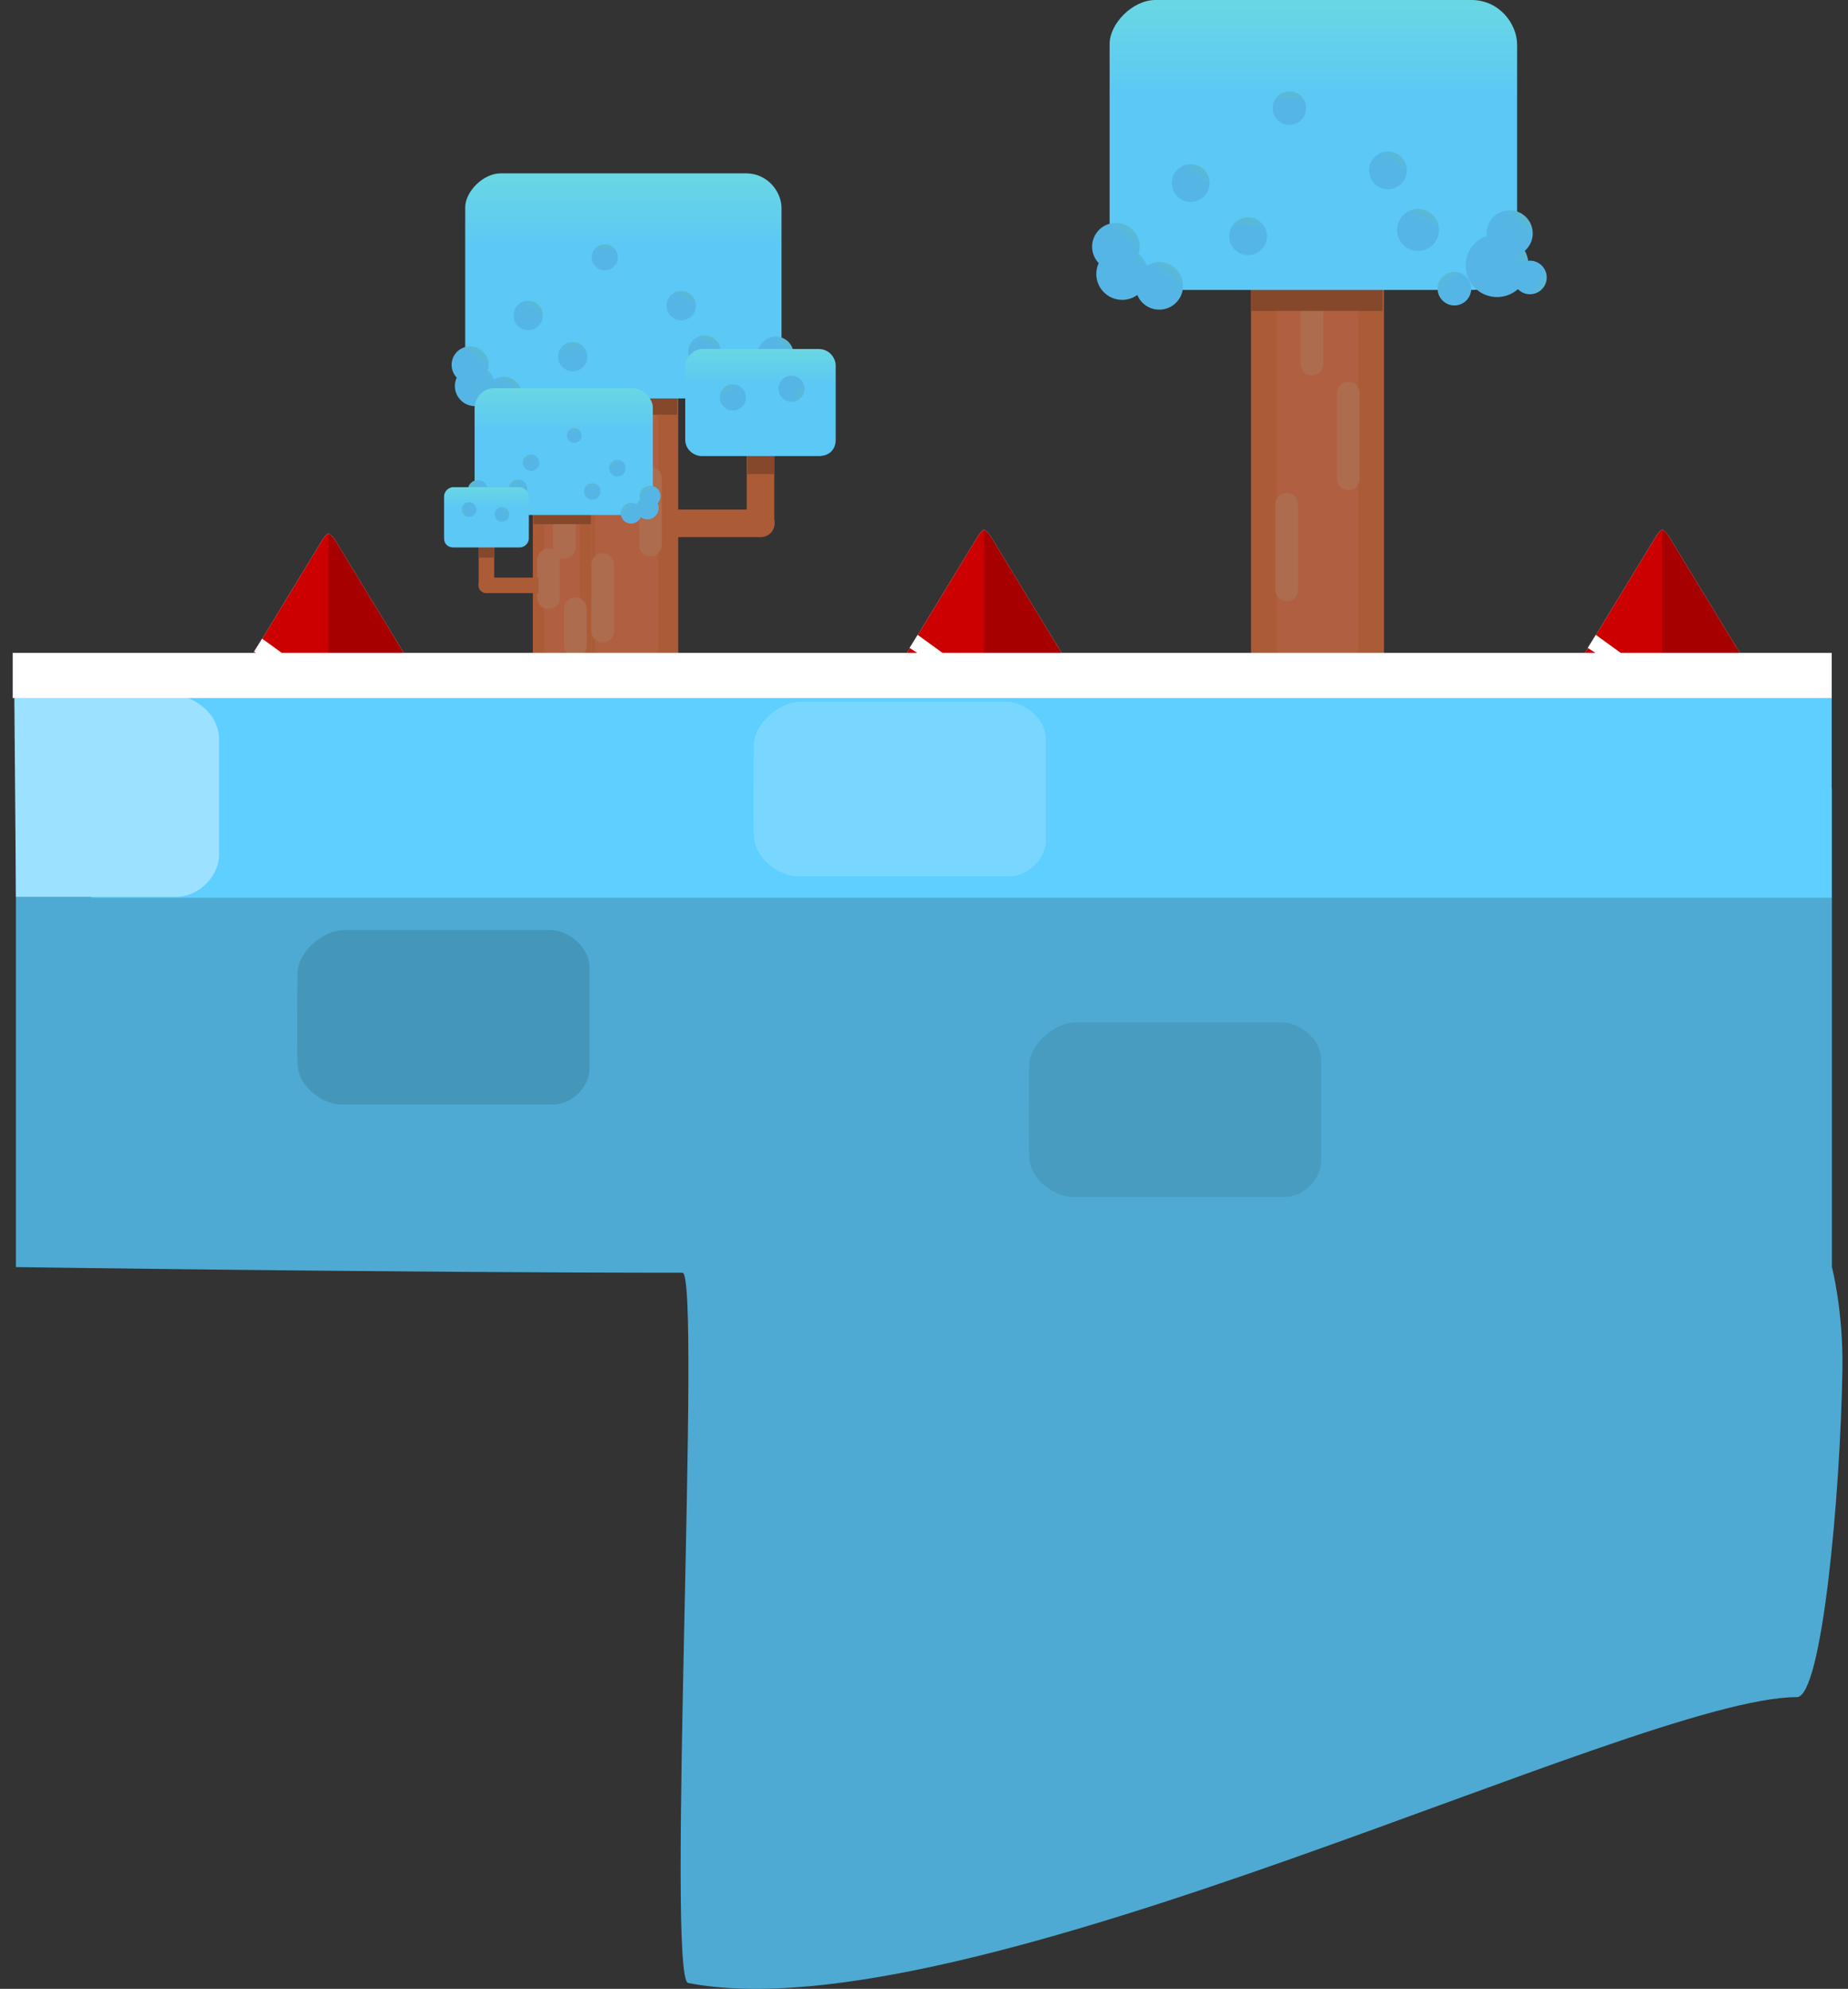 <svg version="1.1" xmlns="http://www.w3.org/2000/svg" xmlns:xlink="http://www.w3.org/1999/xlink" width="490.498" height="527.732" viewBox="0,0,490.498,527.732"><rect x="0" y="0" width="490.498" height="527.732" fill="#333333" stroke="none"/><defs><linearGradient x1="345.296" y1="-127.508" x2="345.296" y2="-50.575" gradientUnits="userSpaceOnUse" id="color-1"><stop offset="0" stop-color="#86f5bf"/><stop offset="1" stop-color="#5bc8f5"/></linearGradient><linearGradient x1="408.281" y1="-20.66" x2="396.748" y2="-8.571" gradientUnits="userSpaceOnUse" id="color-2"><stop offset="0" stop-color="#6bc399"/><stop offset="1" stop-color="#55b6e6"/></linearGradient><linearGradient x1="407.829" y1="-25.224" x2="399.372" y2="-16.359" gradientUnits="userSpaceOnUse" id="color-3"><stop offset="0" stop-color="#6bc399"/><stop offset="1" stop-color="#55b6e6"/></linearGradient><linearGradient x1="297.331" y1="-20.237" x2="295.079" y2="-6.685" gradientUnits="userSpaceOnUse" id="color-4"><stop offset="0" stop-color="#6bc399"/><stop offset="1" stop-color="#55b6e6"/></linearGradient><linearGradient x1="302.301" y1="-23.16" x2="294.665" y2="-13.108" gradientUnits="userSpaceOnUse" id="color-5"><stop offset="0" stop-color="#6bc399"/><stop offset="1" stop-color="#55b6e6"/></linearGradient><linearGradient x1="313.811" y1="-12.764" x2="306.174" y2="-2.712" gradientUnits="userSpaceOnUse" id="color-6"><stop offset="0" stop-color="#6bc399"/><stop offset="1" stop-color="#55b6e6"/></linearGradient><linearGradient x1="320.226" y1="-37.501" x2="314.161" y2="-29.519" gradientUnits="userSpaceOnUse" id="color-7"><stop offset="0" stop-color="#6bc399"/><stop offset="1" stop-color="#55b6e6"/></linearGradient><linearGradient x1="328.407" y1="-25.904" x2="328.052" y2="-15.885" gradientUnits="userSpaceOnUse" id="color-8"><stop offset="0" stop-color="#6bc399"/><stop offset="1" stop-color="#55b6e6"/></linearGradient><linearGradient x1="371.823" y1="-41.372" x2="366.37" y2="-32.96" gradientUnits="userSpaceOnUse" id="color-9"><stop offset="0" stop-color="#6bc399"/><stop offset="1" stop-color="#55b6e6"/></linearGradient><linearGradient x1="339.099" y1="-58.509" x2="338.955" y2="-49.599" gradientUnits="userSpaceOnUse" id="color-10"><stop offset="0" stop-color="#6bc399"/><stop offset="1" stop-color="#55b6e6"/></linearGradient><linearGradient x1="378.743" y1="-27.734" x2="374.151" y2="-17.586" gradientUnits="userSpaceOnUse" id="color-11"><stop offset="0" stop-color="#6bc399"/><stop offset="1" stop-color="#55b6e6"/></linearGradient><linearGradient x1="411.967" y1="3.44" x2="404.52" y2="-1.453" gradientUnits="userSpaceOnUse" id="color-12"><stop offset="0" stop-color="#6bc399"/><stop offset="1" stop-color="#55b6e6"/></linearGradient><linearGradient x1="375.903" y1="-8.234" x2="381.441" y2="-1.253" gradientUnits="userSpaceOnUse" id="color-13"><stop offset="0" stop-color="#6bc399"/><stop offset="1" stop-color="#55b6e6"/></linearGradient><linearGradient x1="162.156" y1="-70.032" x2="162.156" y2="-10.313" gradientUnits="userSpaceOnUse" id="color-14"><stop offset="0" stop-color="#86f5bf"/><stop offset="1" stop-color="#5bc8f5"/></linearGradient><linearGradient x1="211.048" y1="12.908" x2="202.095" y2="22.292" gradientUnits="userSpaceOnUse" id="color-15"><stop offset="0" stop-color="#6bc399"/><stop offset="1" stop-color="#55b6e6"/></linearGradient><linearGradient x1="210.697" y1="9.366" x2="204.132" y2="16.247" gradientUnits="userSpaceOnUse" id="color-16"><stop offset="0" stop-color="#6bc399"/><stop offset="1" stop-color="#55b6e6"/></linearGradient><linearGradient x1="124.924" y1="13.237" x2="123.175" y2="23.756" gradientUnits="userSpaceOnUse" id="color-17"><stop offset="0" stop-color="#6bc399"/><stop offset="1" stop-color="#55b6e6"/></linearGradient><linearGradient x1="128.781" y1="10.968" x2="122.853" y2="18.77" gradientUnits="userSpaceOnUse" id="color-18"><stop offset="0" stop-color="#6bc399"/><stop offset="1" stop-color="#55b6e6"/></linearGradient><linearGradient x1="137.716" y1="19.038" x2="131.788" y2="26.84" gradientUnits="userSpaceOnUse" id="color-19"><stop offset="0" stop-color="#6bc399"/><stop offset="1" stop-color="#55b6e6"/></linearGradient><linearGradient x1="142.695" y1="-0.165" x2="137.988" y2="6.032" gradientUnits="userSpaceOnUse" id="color-20"><stop offset="0" stop-color="#6bc399"/><stop offset="1" stop-color="#55b6e6"/></linearGradient><linearGradient x1="149.046" y1="8.838" x2="148.77" y2="16.615" gradientUnits="userSpaceOnUse" id="color-21"><stop offset="0" stop-color="#6bc399"/><stop offset="1" stop-color="#55b6e6"/></linearGradient><linearGradient x1="182.747" y1="-3.169" x2="178.514" y2="3.36" gradientUnits="userSpaceOnUse" id="color-22"><stop offset="0" stop-color="#6bc399"/><stop offset="1" stop-color="#55b6e6"/></linearGradient><linearGradient x1="157.345" y1="-16.471" x2="157.234" y2="-9.555" gradientUnits="userSpaceOnUse" id="color-23"><stop offset="0" stop-color="#6bc399"/><stop offset="1" stop-color="#55b6e6"/></linearGradient><linearGradient x1="188.119" y1="7.417" x2="184.554" y2="15.294" gradientUnits="userSpaceOnUse" id="color-24"><stop offset="0" stop-color="#6bc399"/><stop offset="1" stop-color="#55b6e6"/></linearGradient><linearGradient x1="198.546" y1="-2.547" x2="198.546" y2="25.859" gradientUnits="userSpaceOnUse" id="color-25"><stop offset="0" stop-color="#86f5bf"/><stop offset="1" stop-color="#5bc8f5"/></linearGradient><linearGradient x1="213.909" y1="31.615" x2="208.128" y2="27.818" gradientUnits="userSpaceOnUse" id="color-26"><stop offset="0" stop-color="#6bc399"/><stop offset="1" stop-color="#55b6e6"/></linearGradient><linearGradient x1="185.914" y1="22.554" x2="190.213" y2="27.973" gradientUnits="userSpaceOnUse" id="color-27"><stop offset="0" stop-color="#6bc399"/><stop offset="1" stop-color="#55b6e6"/></linearGradient><linearGradient x1="146.325" y1="4.349" x2="146.325" y2="37.996" gradientUnits="userSpaceOnUse" id="color-28"><stop offset="0" stop-color="#86f5bf"/><stop offset="1" stop-color="#5bc8f5"/></linearGradient><linearGradient x1="118.777" y1="51.08" x2="123.822" y2="56.368" gradientUnits="userSpaceOnUse" id="color-29"><stop offset="0" stop-color="#6bc399"/><stop offset="1" stop-color="#55b6e6"/></linearGradient><linearGradient x1="118.975" y1="49.084" x2="122.674" y2="52.962" gradientUnits="userSpaceOnUse" id="color-30"><stop offset="0" stop-color="#6bc399"/><stop offset="1" stop-color="#55b6e6"/></linearGradient><linearGradient x1="167.303" y1="51.266" x2="168.289" y2="57.193" gradientUnits="userSpaceOnUse" id="color-31"><stop offset="0" stop-color="#6bc399"/><stop offset="1" stop-color="#55b6e6"/></linearGradient><linearGradient x1="165.13" y1="49.987" x2="168.47" y2="54.383" gradientUnits="userSpaceOnUse" id="color-32"><stop offset="0" stop-color="#6bc399"/><stop offset="1" stop-color="#55b6e6"/></linearGradient><linearGradient x1="160.096" y1="54.534" x2="163.436" y2="58.93" gradientUnits="userSpaceOnUse" id="color-33"><stop offset="0" stop-color="#6bc399"/><stop offset="1" stop-color="#55b6e6"/></linearGradient><linearGradient x1="157.29" y1="43.715" x2="159.943" y2="47.206" gradientUnits="userSpaceOnUse" id="color-34"><stop offset="0" stop-color="#6bc399"/><stop offset="1" stop-color="#55b6e6"/></linearGradient><linearGradient x1="153.712" y1="48.787" x2="153.867" y2="53.169" gradientUnits="userSpaceOnUse" id="color-35"><stop offset="0" stop-color="#6bc399"/><stop offset="1" stop-color="#55b6e6"/></linearGradient><linearGradient x1="134.723" y1="42.022" x2="137.108" y2="45.701" gradientUnits="userSpaceOnUse" id="color-36"><stop offset="0" stop-color="#6bc399"/><stop offset="1" stop-color="#55b6e6"/></linearGradient><linearGradient x1="149.036" y1="34.527" x2="149.098" y2="38.424" gradientUnits="userSpaceOnUse" id="color-37"><stop offset="0" stop-color="#6bc399"/><stop offset="1" stop-color="#55b6e6"/></linearGradient><linearGradient x1="131.697" y1="47.987" x2="133.705" y2="52.425" gradientUnits="userSpaceOnUse" id="color-38"><stop offset="0" stop-color="#6bc399"/><stop offset="1" stop-color="#55b6e6"/></linearGradient><linearGradient x1="125.821" y1="42.373" x2="125.821" y2="58.378" gradientUnits="userSpaceOnUse" id="color-39"><stop offset="0" stop-color="#86f5bf"/><stop offset="1" stop-color="#5bc8f5"/></linearGradient><linearGradient x1="117.165" y1="61.621" x2="120.422" y2="59.481" gradientUnits="userSpaceOnUse" id="color-40"><stop offset="0" stop-color="#6bc399"/><stop offset="1" stop-color="#55b6e6"/></linearGradient><linearGradient x1="132.939" y1="56.515" x2="130.517" y2="59.568" gradientUnits="userSpaceOnUse" id="color-41"><stop offset="0" stop-color="#6bc399"/><stop offset="1" stop-color="#55b6e6"/></linearGradient></defs><g transform="translate(3.298,76.22)"><g data-paper-data="{&quot;isPaintingLayer&quot;:true}" fill-rule="nonzero" stroke-linejoin="miter" stroke-miterlimit="10" stroke-dasharray="" stroke-dashoffset="0" style="mix-blend-mode: normal"><g><g><path d="M328.76,100.837v-102.474h35.272v102.474z" fill="#b06041" stroke="none" stroke-width="0" stroke-linecap="butt"/><path d="M328.946,100.837v-102.474h6.683v102.474z" fill="#ab5c37" stroke="none" stroke-width="0" stroke-linecap="butt"/><path d="M357.163,100.837v-102.474h6.683v102.474z" fill="#ab5c37" stroke="none" stroke-width="0" stroke-linecap="butt"/><path d="M354.562,28.066v22.772" fill="none" stroke="#ad6c4e" stroke-width="6" stroke-linecap="round"/><path d="M338.226,80.293v-22.772" fill="none" stroke="#ad6c4e" stroke-width="6" stroke-linecap="round"/><path d="M344.909,1.581v-3.218v22.029" fill="none" stroke="#ad6c4e" stroke-width="6" stroke-linecap="round"/></g><path d="M328.791,6.284v-7.673h34.901v7.673z" fill="#86482b" stroke="none" stroke-width="NaN" stroke-linecap="butt"/><g stroke="none" stroke-width="0" stroke-linecap="butt"><path d="M291.217,-64.54c0,-5.471 6.157,-11.679 12.119,-11.679c12.684,0 61.053,0 83.922,0c7.39,0 12.117,6.322 12.117,11.865c0,9.086 0,37.333 0,53.465c0,6.914 -4.727,11.603 -12.117,11.603c-22.92,0 -71.46,0 -84.097,0c-5.888,0 -11.944,-4.771 -11.944,-11.788c0,-16.22 0,-44.437 0,-53.465z" fill="url(#color-1)"/><path d="M388.013,-11.517c3.185,-3.338 8.473,-3.463 11.811,-0.278c3.338,3.185 3.463,8.473 0.278,11.811c-3.185,3.338 -8.473,3.463 -11.811,0.278c-3.338,-3.185 -3.463,-8.473 -0.278,-11.811z" fill="url(#color-2)"/><path d="M392.966,-18.519c2.335,-2.448 6.213,-2.539 8.661,-0.204c2.448,2.335 2.539,6.213 0.204,8.661c-2.335,2.448 -6.213,2.539 -8.661,0.204c-2.448,-2.335 -2.539,-6.213 -0.204,-8.661z" fill="url(#color-3)"/><path d="M287.777,-4.649c0.622,-3.742 4.16,-6.272 7.902,-5.65c3.742,0.622 6.272,4.16 5.65,7.902c-0.622,3.742 -4.16,6.272 -7.902,5.65c-3.742,-0.622 -6.272,-4.16 -5.65,-7.902z" fill="url(#color-4)"/><path d="M287.857,-14.581c2.109,-2.776 6.068,-3.316 8.844,-1.207c2.776,2.109 3.316,6.068 1.207,8.844c-2.109,2.776 -6.068,3.316 -8.844,1.207c-2.776,-2.109 -3.316,-6.068 -1.207,-8.844z" fill="url(#color-5)"/><path d="M308.211,-5.393c2.776,2.109 3.316,6.069 1.207,8.844c-2.109,2.776 -6.069,3.316 -8.844,1.207c-2.776,-2.109 -3.316,-6.068 -1.207,-8.844c2.109,-2.776 6.068,-3.316 8.844,-1.207z" fill="url(#color-6)"/><path d="M308.755,-30.689c1.675,-2.204 4.819,-2.634 7.023,-0.959c2.204,1.675 2.634,4.819 0.959,7.023c-1.675,2.204 -4.819,2.634 -7.023,0.959c-2.204,-1.675 -2.634,-4.819 -0.959,-7.023z" fill="url(#color-7)"/><path d="M322.96,-13.725c0.098,-2.767 2.421,-4.93 5.187,-4.831c2.767,0.098 4.93,2.421 4.831,5.187c-0.098,2.767 -2.421,4.93 -5.187,4.831c-2.767,-0.098 -4.93,-2.421 -4.831,-5.187z" fill="url(#color-8)"/><path d="M360.891,-33.725c1.506,-2.323 4.61,-2.985 6.933,-1.479c2.323,1.506 2.985,4.61 1.479,6.933c-1.506,2.323 -4.61,2.985 -6.933,1.479c-2.323,-1.506 -2.985,-4.61 -1.479,-6.933z" fill="url(#color-9)"/><path d="M334.467,-47.592c0.04,-2.46 2.066,-4.423 4.527,-4.383c2.46,0.04 4.423,2.066 4.383,4.527c-0.04,2.46 -2.066,4.423 -4.527,4.383c-2.46,-0.04 -4.423,-2.066 -4.383,-4.527z" fill="url(#color-10)"/><path d="M368.006,-17.514c1.268,-2.802 4.567,-4.046 7.37,-2.778c2.802,1.268 4.046,4.567 2.778,7.37c-1.268,2.802 -4.567,4.046 -7.37,2.778c-2.802,-1.268 -4.046,-4.567 -2.778,-7.37z" fill="url(#color-11)"/></g><path d="M405.228,-6.319c2.057,1.351 2.629,4.114 1.277,6.17c-1.351,2.057 -4.114,2.629 -6.17,1.277c-2.057,-1.351 -2.629,-4.114 -1.277,-6.17c1.351,-2.057 4.114,-2.629 6.17,-1.277z" fill="url(#color-12)" stroke="none" stroke-width="0" stroke-linecap="butt"/><path d="M379.242,3.145c-1.529,-1.928 -1.206,-4.73 0.722,-6.26c1.928,-1.529 4.73,-1.206 6.26,0.722c1.529,1.928 1.206,4.73 -0.722,6.26c-1.928,1.529 -4.73,1.206 -6.26,-0.722z" fill="url(#color-13)" stroke="none" stroke-width="0" stroke-linecap="butt"/></g><g data-paper-data="{&quot;index&quot;:null}"><g><g><path d="M149.32,107.22v-79.545h27.38v79.545z" fill="#b06041" stroke="none" stroke-width="0" stroke-linecap="butt"/><path d="M149.464,107.22v-79.545h5.188v79.545z" fill="#ab5c37" stroke="none" stroke-width="0" stroke-linecap="butt"/><path d="M171.368,107.22v-79.545h5.188v79.545z" fill="#ab5c37" stroke="none" stroke-width="0" stroke-linecap="butt"/><path d="M169.349,68.408v-17.677" fill="none" stroke="#ad6c4e" stroke-width="6" stroke-linecap="round"/><path d="M156.668,91.272v-17.677" fill="none" stroke="#ad6c4e" stroke-width="6" stroke-linecap="round"/><path d="M161.855,44.775v-17.1v2.498" fill="none" stroke="#ad6c4e" stroke-width="6" stroke-linecap="round"/></g><g fill="#ab5c37" stroke="none" stroke-linecap="butt"><path d="M174.057,66.294v-7.301h24.401v7.301z" stroke-width="NaN"/><path d="M195,62.644c0,-2.016 1.634,-3.651 3.651,-3.651c2.016,0 3.651,1.634 3.651,3.651c0,2.016 -1.634,3.651 -3.651,3.651c-2.016,0 -3.651,-1.634 -3.651,-3.651z" stroke-width="0"/></g><g fill="#ab5c37" stroke="none" stroke-linecap="butt"><path d="M194.904,37.954h7.301v24.401h-7.301z" stroke-width="NaN"/><path d="M198.555,58.897c2.016,0 3.651,1.634 3.651,3.651c0,2.016 -1.634,3.651 -3.651,3.651c-2.016,0 -3.651,-1.634 -3.651,-3.651c0,-2.016 1.634,-3.651 3.651,-3.651z" stroke-width="0"/></g><path d="M149.344,33.823v-5.956h27.091v5.956z" fill="#86482b" stroke="none" stroke-width="NaN" stroke-linecap="butt"/><path d="M195.072,49.578v-5.956h7.109v5.956z" fill="#86482b" stroke="none" stroke-width="NaN" stroke-linecap="butt"/></g><g stroke="none" stroke-width="0" stroke-linecap="butt"><path d="M120.178,-21.154c0,-4.247 4.78,-9.066 9.407,-9.066c9.846,0 47.392,0 65.144,0c5.736,0 9.406,4.907 9.406,9.21c0,7.053 0,28.98 0,41.502c0,5.367 -3.669,9.007 -9.406,9.007c-17.791,0 -55.471,0 -65.28,0c-4.571,0 -9.271,-3.704 -9.271,-9.151c0,-12.59 0,-34.494 0,-41.502z" fill="url(#color-14)"/><path d="M195.314,20.005c2.472,-2.591 6.577,-2.688 9.168,-0.216c2.591,2.472 2.688,6.577 0.216,9.168c-2.472,2.591 -6.577,2.688 -9.168,0.216c-2.591,-2.472 -2.688,-6.577 -0.216,-9.168z" fill="url(#color-15)"/><path d="M199.159,14.57c1.813,-1.9 4.823,-1.971 6.723,-0.158c1.9,1.813 1.971,4.823 0.158,6.723c-1.813,1.9 -4.823,1.971 -6.723,0.158c-1.9,-1.813 -1.971,-4.823 -0.158,-6.723z" fill="url(#color-16)"/><path d="M117.507,25.337c0.483,-2.905 3.229,-4.868 6.134,-4.386c2.905,0.483 4.868,3.229 4.386,6.134c-0.483,2.905 -3.229,4.868 -6.134,4.386c-2.905,-0.483 -4.868,-3.229 -4.386,-6.134z" fill="url(#color-17)"/><path d="M117.569,17.627c1.637,-2.155 4.711,-2.574 6.865,-0.937c2.155,1.637 2.574,4.711 0.937,6.865c-1.637,2.155 -4.711,2.574 -6.865,0.937c-2.155,-1.637 -2.574,-4.711 -0.937,-6.865z" fill="url(#color-18)"/><path d="M133.369,24.759c2.155,1.637 2.574,4.711 0.937,6.865c-1.637,2.155 -4.711,2.574 -6.865,0.937c-2.155,-1.637 -2.574,-4.711 -0.937,-6.865c1.637,-2.155 4.711,-2.574 6.865,-0.937z" fill="url(#color-19)"/><path d="M133.791,5.124c1.3,-1.711 3.741,-2.044 5.452,-0.744c1.711,1.3 2.044,3.741 0.744,5.452c-1.3,1.711 -3.741,2.044 -5.452,0.744c-1.711,-1.3 -2.044,-3.741 -0.744,-5.452z" fill="url(#color-20)"/><path d="M144.817,18.291c0.076,-2.147 1.879,-3.827 4.026,-3.75c2.147,0.076 3.827,1.879 3.75,4.026c-0.076,2.147 -1.879,3.827 -4.026,3.75c-2.147,-0.076 -3.827,-1.879 -3.75,-4.026z" fill="url(#color-21)"/><path d="M174.262,2.767c1.169,-1.803 3.578,-2.317 5.381,-1.148c1.803,1.169 2.317,3.578 1.148,5.381c-1.169,1.803 -3.578,2.317 -5.381,1.148c-1.803,-1.169 -2.317,-3.578 -1.148,-5.381z" fill="url(#color-22)"/><path d="M153.75,-7.997c0.031,-1.91 1.604,-3.433 3.514,-3.402c1.91,0.031 3.433,1.604 3.402,3.514c-0.031,1.91 -1.604,3.433 -3.514,3.402c-1.91,-0.031 -3.433,-1.604 -3.402,-3.514z" fill="url(#color-23)"/><path d="M179.784,15.35c0.984,-2.175 3.545,-3.141 5.721,-2.156c2.175,0.984 3.141,3.545 2.156,5.721c-0.984,2.175 -3.545,3.141 -5.721,2.156c-2.175,-0.984 -3.141,-3.545 -2.156,-5.721z" fill="url(#color-24)"/></g><path d="M178.578,40.444c0,-5.989 0,-16.408 0,-19.741c0,-2.02 2.273,-4.312 4.475,-4.312c4.683,0 22.543,0 30.987,0c2.729,0 4.474,2.334 4.474,4.381c0,3.355 0,13.785 0,19.741c0,2.553 -1.745,4.284 -4.474,4.284c-8.463,0 -26.386,0 -31.052,0c-2.174,0 -4.41,-1.762 -4.41,-4.353z" fill="url(#color-25)" stroke="none" stroke-width="0" stroke-linecap="butt"/><path d="M208.678,24.041c1.596,1.049 2.04,3.193 0.992,4.79c-1.049,1.596 -3.193,2.04 -4.79,0.992c-1.596,-1.049 -2.04,-3.193 -0.992,-4.79c1.049,-1.596 3.193,-2.04 4.79,-0.992z" fill="url(#color-26)" stroke="none" stroke-width="0" stroke-linecap="butt"/><path d="M188.507,31.386c-1.187,-1.496 -0.936,-3.672 0.56,-4.859c1.496,-1.187 3.672,-0.936 4.859,0.56c1.187,1.496 0.936,3.672 -0.56,4.859c-1.496,1.187 -3.672,0.936 -4.859,-0.56z" fill="url(#color-27)" stroke="none" stroke-width="0" stroke-linecap="butt"/></g><g data-paper-data="{&quot;index&quot;:null}"><g><g><path d="M138.131,104.22v-44.819h15.427v44.819z" fill="#b06041" stroke="none" stroke-width="0" stroke-linecap="butt"/><path d="M150.553,104.22v-44.819h2.923v44.819z" fill="#ab5c37" stroke="none" stroke-width="0" stroke-linecap="butt"/><path d="M138.212,104.22v-44.819h2.923v44.819z" fill="#ab5c37" stroke="none" stroke-width="0" stroke-linecap="butt"/><path d="M142.272,82.351v-9.96" fill="none" stroke="#ad6c4e" stroke-width="6" stroke-linecap="round"/><path d="M149.417,85.274v9.96" fill="none" stroke="#ad6c4e" stroke-width="6" stroke-linecap="round"/><path d="M146.494,69.036v-9.635v1.407" fill="none" stroke="#ad6c4e" stroke-width="6" stroke-linecap="round"/></g><g fill="#ab5c37" stroke="none" stroke-linecap="butt"><path d="M125.871,81.16v-4.114h13.749v4.114z" stroke-width="NaN"/><path d="M125.762,81.16c-1.136,0 -2.057,-0.921 -2.057,-2.057c0,-1.136 0.921,-2.057 2.057,-2.057c1.136,0 2.057,0.921 2.057,2.057c0,1.136 -0.921,2.057 -2.057,2.057z" stroke-width="0"/></g><g fill="#ab5c37" stroke="none" stroke-linecap="butt"><path d="M127.873,78.941h-4.114v-13.749h4.114z" stroke-width="NaN"/><path d="M127.873,79.049c0,1.136 -0.921,2.057 -2.057,2.057c-1.136,0 -2.057,-0.921 -2.057,-2.057c0,-1.136 0.921,-2.057 2.057,-2.057c1.136,0 2.057,0.921 2.057,2.057z" stroke-width="0"/></g><path d="M138.28,62.865v-3.356h15.264v3.356z" fill="#86482b" stroke="none" stroke-width="NaN" stroke-linecap="butt"/><path d="M123.773,71.742v-3.356h4.006v3.356z" fill="#86482b" stroke="none" stroke-width="NaN" stroke-linecap="butt"/></g><g stroke="none" stroke-width="0" stroke-linecap="butt"><path d="M169.977,55.272c0,3.069 -2.649,5.156 -5.224,5.156c-5.527,0 -26.757,0 -36.781,0c-3.232,0 -5.3,-2.051 -5.3,-5.075c0,-7.055 0,-19.41 0,-23.384c0,-2.424 2.068,-5.189 5.3,-5.189c10.002,0 31.158,0 36.705,0c2.607,0 5.3,2.715 5.3,5.108c0,3.948 0,16.29 0,23.384z" fill="url(#color-28)"/><path d="M127.521,60.245c-1.46,1.393 -3.773,1.338 -5.166,-0.122c-1.393,-1.46 -1.338,-3.773 0.122,-5.166c1.46,-1.393 3.773,-1.338 5.166,0.122c1.393,1.46 1.338,3.773 -0.122,5.166z" fill="url(#color-29)"/><path d="M125.387,55.805c-1.071,1.021 -2.767,0.982 -3.788,-0.089c-1.021,-1.071 -0.982,-2.767 0.089,-3.788c1.071,-1.021 2.767,-0.982 3.788,0.089c1.021,1.071 0.982,2.767 -0.089,3.788z" fill="url(#color-30)"/><path d="M169.011,61.539c-1.637,0.272 -3.184,-0.834 -3.456,-2.471c-0.272,-1.637 0.834,-3.184 2.471,-3.456c1.637,-0.272 3.184,0.834 3.456,2.471c0.272,1.637 -0.834,3.184 -2.471,3.456z" fill="url(#color-31)"/><path d="M170.919,57.607c-1.214,0.922 -2.946,0.686 -3.868,-0.528c-0.922,-1.214 -0.686,-2.946 0.528,-3.868c1.214,-0.922 2.946,-0.686 3.868,0.528c0.922,1.214 0.686,2.946 -0.528,3.868z" fill="url(#color-32)"/><path d="M166.413,58.286c0.922,1.214 0.686,2.946 -0.528,3.868c-1.214,0.922 -2.946,0.686 -3.868,-0.528c-0.922,-1.214 -0.686,-2.946 0.528,-3.868c1.214,-0.922 2.946,-0.686 3.868,0.528z" fill="url(#color-33)"/><path d="M161.888,49.766c-0.964,0.732 -2.339,0.545 -3.072,-0.419c-0.732,-0.964 -0.545,-2.339 0.419,-3.072c0.964,-0.732 2.339,-0.545 3.072,0.419c0.732,0.964 0.545,2.339 -0.419,3.072z" fill="url(#color-34)"/><path d="M153.981,56.382c-1.21,0.043 -2.226,-0.903 -2.269,-2.113c-0.043,-1.21 0.903,-2.226 2.113,-2.269c1.21,-0.043 2.226,0.903 2.269,2.113c0.043,1.21 -0.903,2.226 -2.113,2.269z" fill="url(#color-35)"/><path d="M138.857,48.399c-1.016,0.659 -2.373,0.369 -3.032,-0.647c-0.659,-1.016 -0.369,-2.373 0.647,-3.032c1.016,-0.659 2.373,-0.369 3.032,0.647c0.659,1.016 0.369,2.373 -0.647,3.032z" fill="url(#color-36)"/><path d="M149.144,41.281c-1.076,0.017 -1.962,-0.841 -1.98,-1.917c-0.017,-1.076 0.841,-1.962 1.917,-1.98c1.076,-0.017 1.962,0.841 1.98,1.917c0.017,1.076 -0.841,1.962 -1.917,1.98z" fill="url(#color-37)"/><path d="M135.178,55.68c-1.226,0.555 -2.669,0.011 -3.223,-1.215c-0.555,-1.226 -0.011,-2.669 1.215,-3.223c1.226,-0.555 2.669,-0.011 3.223,1.215c0.555,1.226 0.011,2.669 -1.215,3.223z" fill="url(#color-38)"/></g><path d="M137.072,66.595c0,1.46 -1.26,2.453 -2.485,2.453c-2.629,0 -12.727,0 -17.496,0c-1.538,0 -2.521,-0.975 -2.521,-2.414c0,-3.356 0,-9.233 0,-11.123c0,-1.153 0.983,-2.468 2.521,-2.468c4.758,0 14.821,0 17.459,0c1.24,0 2.521,1.292 2.521,2.43c0,1.878 0,7.749 0,11.123z" fill="url(#color-39)" stroke="none" stroke-width="0" stroke-linecap="butt"/><path d="M122.811,57.912c0.591,0.899 0.341,2.108 -0.559,2.699c-0.899,0.591 -2.108,0.341 -2.699,-0.559c-0.591,-0.899 -0.341,-2.108 0.559,-2.699c0.899,-0.591 2.108,-0.341 2.699,0.559z" fill="url(#color-40)" stroke="none" stroke-width="0" stroke-linecap="butt"/><path d="M128.74,61.807c-0.843,-0.669 -0.984,-1.895 -0.316,-2.738c0.669,-0.843 1.895,-0.984 2.738,-0.316c0.843,0.669 0.984,1.895 0.316,2.738c-0.669,0.843 -1.895,0.984 -2.738,0.316z" fill="url(#color-41)" stroke="none" stroke-width="0" stroke-linecap="butt"/></g><g stroke="none" stroke-width="0" stroke-linecap="butt"><path d="M417.291,97.217c4.1,-6.731 16.153,-26.517 18.833,-30.917c1.028,-1.687 2.03,-2.494 2.03,-1.5c0,4.321 0,34.667 0,34.667c0,0 -17.116,0 -20.305,0c-0.983,0 -1.419,-0.838 -0.558,-2.25z" fill="#e6e6e6"/><path d="M458.151,99.633c-3.189,0 -20.305,0 -20.305,0c0,0 0,-30.346 0,-34.667c0,-0.994 1.003,-0.187 2.03,1.5c2.68,4.399 14.733,24.186 18.833,30.917c0.86,1.412 0.425,2.25 -0.558,2.25z" data-paper-data="{&quot;index&quot;:null}" fill="#d9d9d9"/><g><g><path d="M417.291,97.217c4.1,-6.731 16.153,-26.517 18.833,-30.917c1.028,-1.687 2.03,-2.494 2.03,-1.5c0,4.321 0,34.667 0,34.667c0,0 -17.116,0 -20.305,0c-0.983,0 -1.419,-0.838 -0.558,-2.25z" fill="#cc0000"/><path d="M458.151,99.633c-3.189,0 -20.305,0 -20.305,0c0,0 0,-30.346 0,-34.667c0,-0.994 1.003,-0.187 2.03,1.5c2.68,4.399 14.733,24.186 18.833,30.917c0.86,1.412 0.425,2.25 -0.558,2.25z" data-paper-data="{&quot;index&quot;:null}" fill="#a60000"/></g><path d="M423.758,99.366l-5.642,-3.673l2.156,-3.449l10.001,7.243z" fill="#ffffff"/></g></g><g stroke="none" stroke-width="0" stroke-linecap="butt"><path d="M237.291,97.217c4.1,-6.731 16.153,-26.517 18.833,-30.917c1.028,-1.687 2.03,-2.494 2.03,-1.5c0,4.321 0,34.667 0,34.667c0,0 -17.116,0 -20.305,0c-0.983,0 -1.419,-0.838 -0.558,-2.25z" fill="#e6e6e6"/><path d="M278.151,99.633c-3.189,0 -20.305,0 -20.305,0c0,0 0,-30.346 0,-34.667c0,-0.994 1.003,-0.187 2.03,1.5c2.68,4.399 14.733,24.186 18.833,30.917c0.86,1.412 0.425,2.25 -0.558,2.25z" data-paper-data="{&quot;index&quot;:null}" fill="#d9d9d9"/><g><g><path d="M237.291,97.217c4.1,-6.731 16.153,-26.517 18.833,-30.917c1.028,-1.687 2.03,-2.494 2.03,-1.5c0,4.321 0,34.667 0,34.667c0,0 -17.116,0 -20.305,0c-0.983,0 -1.419,-0.838 -0.558,-2.25z" fill="#cc0000"/><path d="M278.151,99.633c-3.189,0 -20.305,0 -20.305,0c0,0 0,-30.346 0,-34.667c0,-0.994 1.003,-0.187 2.03,1.5c2.68,4.399 14.733,24.186 18.833,30.917c0.86,1.412 0.425,2.25 -0.558,2.25z" data-paper-data="{&quot;index&quot;:null}" fill="#a60000"/></g><path d="M243.758,99.366l-5.642,-3.673l2.156,-3.449l10.001,7.243z" fill="#ffffff"/></g></g><g stroke="none" stroke-width="0" stroke-linecap="butt"><path d="M63.291,98.217c4.1,-6.731 16.153,-26.517 18.833,-30.917c1.028,-1.687 2.03,-2.494 2.03,-1.5c0,4.321 0,34.667 0,34.667c0,0 -17.116,0 -20.305,0c-0.983,0 -1.419,-0.838 -0.558,-2.25z" fill="#e6e6e6"/><path d="M104.151,100.633c-3.189,0 -20.305,0 -20.305,0c0,0 0,-30.346 0,-34.667c0,-0.994 1.003,-0.187 2.03,1.5c2.68,4.399 14.733,24.186 18.833,30.917c0.86,1.412 0.425,2.25 -0.558,2.25z" data-paper-data="{&quot;index&quot;:null}" fill="#d9d9d9"/><g><g><path d="M63.291,98.217c4.1,-6.731 16.153,-26.517 18.833,-30.917c1.028,-1.687 2.03,-2.494 2.03,-1.5c0,4.321 0,34.667 0,34.667c0,0 -17.116,0 -20.305,0c-0.983,0 -1.419,-0.838 -0.558,-2.25z" fill="#cc0000"/><path d="M104.151,100.633c-3.189,0 -20.305,0 -20.305,0c0,0 0,-30.346 0,-34.667c0,-0.994 1.003,-0.187 2.03,1.5c2.68,4.399 14.733,24.186 18.833,30.917c0.86,1.412 0.425,2.25 -0.558,2.25z" data-paper-data="{&quot;index&quot;:null}" fill="#a60000"/></g><path d="M69.758,100.366l-5.642,-3.673l2.156,-3.449l10.001,7.243z" fill="#ffffff"/></g></g><path d="M0.927,259.995v-127h482v127c0,0 3.044,11.521 2.789,27.241c-0.548,33.755 -5.465,86.873 -12.082,86.873c-42.8,0 -220.122,90.219 -294.287,75.852c-5.866,-1.136 3.618,-188.465 -1.509,-188.465c-74.82,0 -176.911,-1.502 -176.911,-1.502z" fill="#4eaad2" stroke="none" stroke-width="0" stroke-linecap="butt"/><path d="M482.872,103.008v59h-461.944v-59z" fill="#5ecfff" stroke="none" stroke-width="0" stroke-linecap="butt"/><path d="M54.851,119.908c0,11.959 0,24.214 0,30.833c0,4.959 -4.779,11 -11.5,11c-7.548,0 -42.415,0 -42.415,0l-0.433,-53.5c0,0 38.913,0 42.182,0c5.447,0 12.167,4.908 12.167,11.667z" fill="#9ce1ff" stroke="none" stroke-width="0" stroke-linecap="butt"/><path d="M481.2,103.008h1.683h-482.808h2.627" fill="none" stroke="#ffffff" stroke-width="12" stroke-linecap="round"/><path d="M274.316,120.103c0,10.357 0,20.97 0,26.702c0,4.295 -4.139,9.526 -9.959,9.526c-11.119,0 -49.594,0 -55.857,0c-4.509,0 -11.402,-4.246 -11.691,-10.681c-0.198,-4.42 -0.116,-16.513 0,-24.392c0.075,-5.107 6.316,-11.258 12.557,-11.258c11.623,0 50.209,0 54.413,0c4.717,0 10.536,4.25 10.536,10.103z" fill="#79d7ff" stroke="none" stroke-width="0" stroke-linecap="butt"/><path d="M153.19,180.658c0,10.357 0,20.97 0,26.702c0,4.295 -4.139,9.526 -9.959,9.526c-11.119,0 -49.594,0 -55.857,0c-4.509,0 -11.402,-4.246 -11.691,-10.681c-0.198,-4.42 -0.116,-16.513 0,-24.392c0.075,-5.107 6.316,-11.258 12.557,-11.258c11.623,0 50.209,0 54.413,0c4.717,0 10.536,4.25 10.536,10.103z" fill="#4597ba" stroke="none" stroke-width="0" stroke-linecap="butt"/><path d="M347.379,205.178c0,10.357 0,20.97 0,26.702c0,4.295 -4.139,9.526 -9.959,9.526c-11.119,0 -49.594,0 -55.857,0c-4.509,0 -11.402,-4.246 -11.691,-10.681c-0.198,-4.42 -0.116,-16.513 0,-24.392c0.075,-5.107 6.316,-11.258 12.557,-11.258c11.623,0 50.209,0 54.413,0c4.717,0 10.536,4.25 10.536,10.103z" fill="#479cc0" stroke="none" stroke-width="0" stroke-linecap="butt"/></g></g></svg>